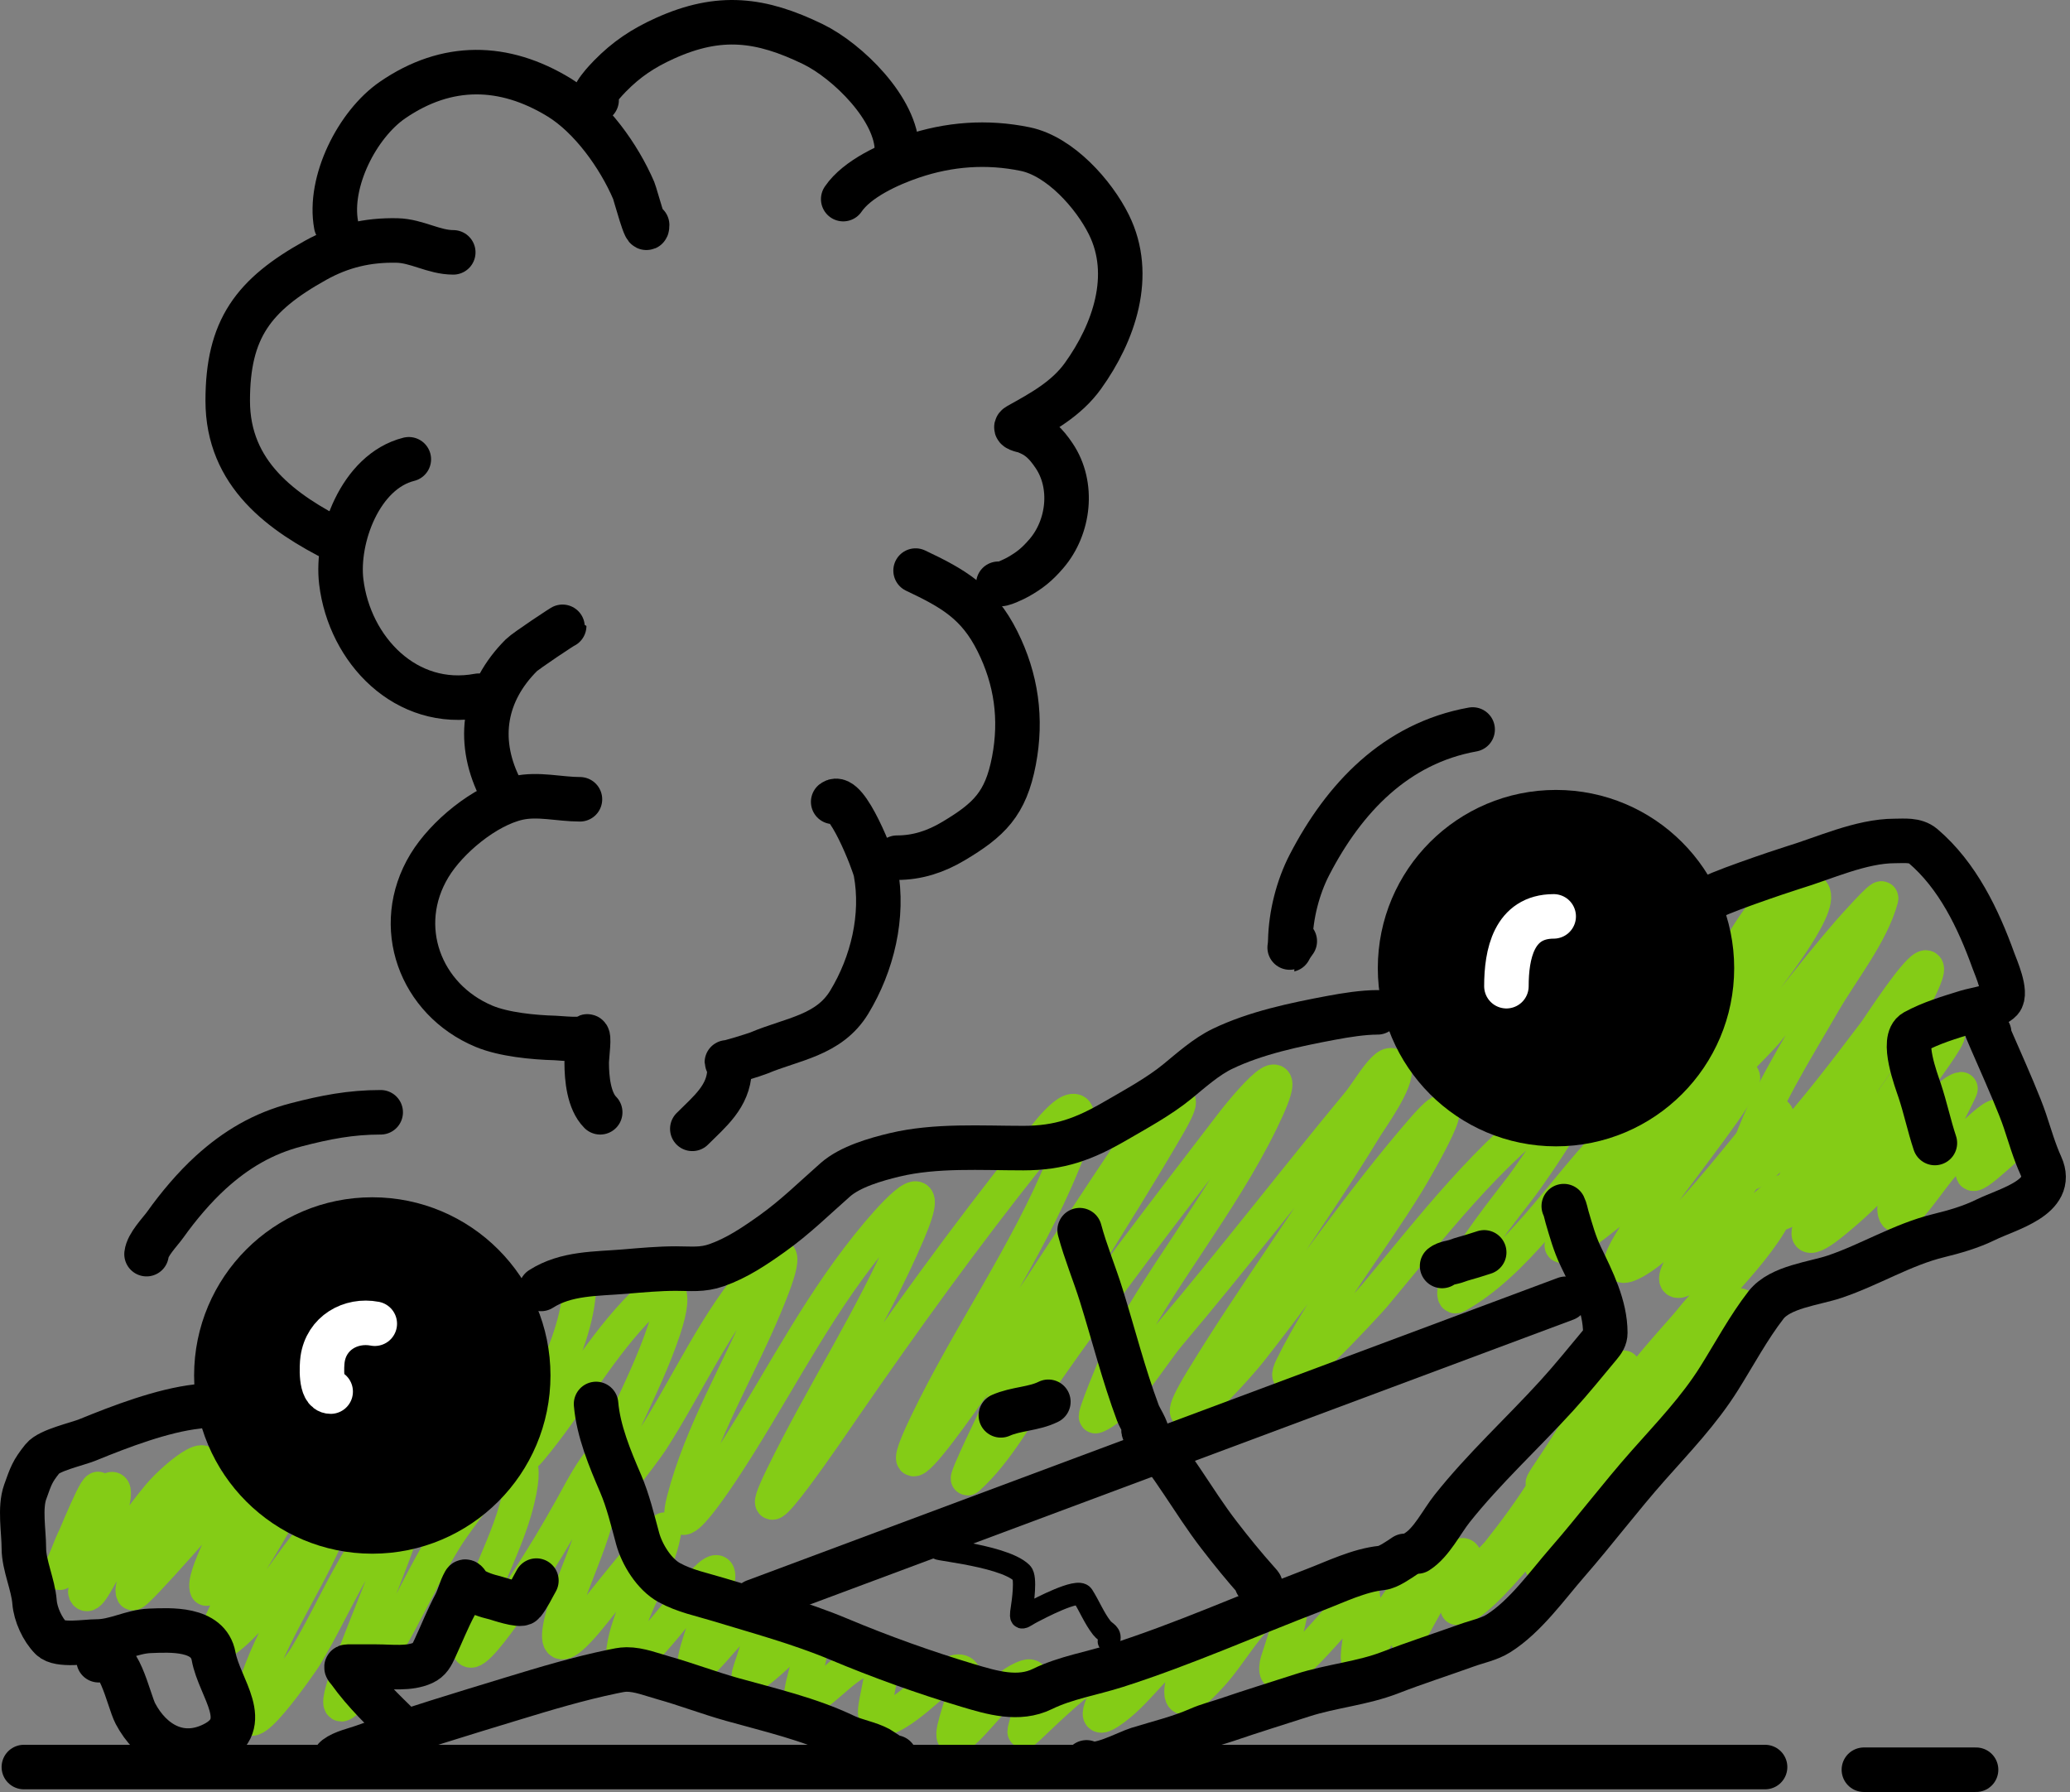 <svg width="186" height="161" viewBox="0 0 186 161" fill="none" xmlns="http://www.w3.org/2000/svg">
<rect x="0" y="0" width="186" height="161" fill="#808080" stroke="none"/>
<path d="M8.807 133.726C8.394 133.778 6.059 139.688 5.682 140.443C5.306 141.195 5.226 141.998 5.705 140.559C6.54 138.056 7.604 136.002 9.46 134.146C12.096 131.51 7.431 142.611 7.618 143.078C7.933 143.865 8.807 141.858 9.297 141.165C10.922 138.871 12.454 136.488 14.264 134.332C15.812 132.489 20.302 128.909 17.483 133.843C16.801 135.035 11.262 141.832 11.932 143.171C12.112 143.53 19.88 134.548 20.561 133.726C29.065 123.462 17.621 140.789 18.556 142.775C18.628 142.928 31.542 125.805 22.707 140.163C22.262 140.886 17.877 148.904 19.582 147.859C23.216 145.631 25.706 140.536 28.631 137.434C30.509 135.442 30.547 135.407 29.284 138.25C27.114 143.132 23.83 147.658 22.52 152.896C21.247 157.989 27.337 149.018 27.418 148.885C30.098 144.482 32.119 139.007 35.837 135.288C40.067 131.058 27.308 157.087 31.336 152.663C35.156 148.467 37.154 142.848 40.151 138.087C41.096 136.586 48.089 126.739 46.728 133.912C45.844 138.568 43.041 142.633 42.157 147.299C41.355 151.531 47.705 141.492 48.221 140.676C49.635 138.436 50.951 136.149 52.209 133.819C52.255 133.734 53.921 130.745 54.051 131.347C54.952 135.515 51.419 141.512 50.436 145.503C49.274 150.226 52.757 145.682 53.958 144.174C54.891 143.002 59.821 136.86 59.742 137.411C59.157 141.441 55.917 145.256 55.917 149.328C55.917 151.247 61.302 144.321 61.794 143.708C68.639 135.173 60.378 151.426 62.867 149.538C64.365 148.401 66.429 144.988 68.371 144.71C69.374 144.567 67.404 149.767 67.251 150.424C67.006 151.476 70.265 148.391 70.516 148.092C71.89 146.458 73.142 146.223 72.778 148.838C72.705 149.369 71.236 153.439 72.382 152.85C74.602 151.708 76.142 149.143 78.795 148.745C80.003 148.564 78.385 153.284 78.609 153.992C79.21 155.895 83.785 151.334 84.369 150.937C90.201 146.98 82.9 159.208 86.888 155.368C88.379 153.932 90.199 151.27 92.252 150.611C93.829 150.104 92.019 155.125 92.019 155.578C92.019 155.878 101.617 145.619 99.645 151.753C99.405 152.5 97.797 155.107 99.715 153.829C102.181 152.185 103.713 149.454 106.245 147.765C108.639 146.17 103.049 156.89 108.88 150.494C110.826 148.36 112.397 145.087 114.99 143.661C117.412 142.329 114.815 148.773 114.687 149.491C113.98 153.453 122.124 142.858 122.383 143.148C123.306 144.179 119.811 154.777 124.436 145.713C124.626 145.339 128.027 139.972 128.027 142.215C128.027 143.172 126.023 146.659 126.418 147.252C126.522 147.409 133.028 134.167 131.479 142.355C131.155 144.067 136.423 136.029 136.423 139.603" stroke="#84CC16" stroke-width="3" stroke-linecap="round"/>
<path d="M52.045 116.095C51.812 119.134 50.462 122.093 49.317 124.864C49.105 125.375 45.117 133.345 47.754 130.181C51.035 126.244 53.536 121.664 57.036 117.914C59.982 114.758 61.043 115.362 59.672 119.476C57.873 124.874 54.746 129.779 53.165 135.242C52.413 137.84 58.003 130.333 58.552 129.481C61.814 124.423 64.312 118.622 68.347 114.112C71.651 110.42 69.572 115.469 68.744 117.447C66.326 123.224 62.975 128.662 61.398 134.775C60.002 140.182 66.022 130.479 66.528 129.668C70.544 123.23 73.899 116.643 78.819 110.801C81.033 108.172 83.994 105.243 81.641 110.754C78.4 118.345 73.84 125.27 70.236 132.676C66.572 140.209 75.201 127.434 75.88 126.45C81.181 118.765 86.685 111.13 92.508 103.828C92.914 103.319 95.551 99.447 96.59 99.793C97.461 100.083 95.656 104.279 95.564 104.504C92.235 112.641 87.034 119.932 83.227 127.849C80.493 133.533 82.856 130.837 85.349 127.429C91.016 119.678 96.057 111.551 101.417 103.594C102.48 102.016 108.278 95.492 104.939 101.239C99.992 109.753 94.444 117.848 89.78 126.543C89.682 126.726 86.49 133.28 86.981 132.84C89.674 130.426 91.61 126.745 93.651 123.814C99.028 116.093 104.788 108.612 110.513 101.146C112.927 97.996 116.584 94.171 113.381 100.726C109.661 108.34 104.072 114.875 100.251 122.438C100.223 122.494 98.167 127.401 98.456 127.289C100.779 126.386 103.576 121.686 105.032 119.966C110.846 113.099 116.319 105.972 122.057 99.047C123.008 97.899 124.813 94.591 125.322 95.992C125.713 97.067 123.174 100.575 122.757 101.262C118.083 108.952 112.704 116.199 108.017 123.884C103.655 131.038 110.672 123.542 112.355 121.412C117.533 114.858 122.256 107.884 127.724 101.565C132.244 96.342 127.462 104.695 126.488 106.276C123.103 111.77 118.96 116.924 116.087 122.718C114.165 126.592 122.859 117.19 123.503 116.421C128.616 110.309 133.77 103.491 140.341 98.837C144.149 96.139 137.346 105.76 136.75 106.533C134.761 109.109 132.736 111.684 131.106 114.509C130.778 115.077 130.347 116.788 130.919 116.468C136.174 113.529 140.242 107.187 144.306 102.848C144.82 102.299 151.84 95.595 149.903 98.837C147.179 103.393 143.021 106.974 140.388 111.617C139.297 113.541 147.086 107.11 147.804 106.393C150.352 103.845 152.686 98.783 155.733 96.971C161.146 93.753 140.984 116.303 146.638 113.529C151.919 110.939 161.642 95.855 159.325 101.262C157.578 105.338 154.292 108.822 151.815 112.457C149.056 116.505 151.414 115.329 153.868 112.923C155.234 111.584 156.564 110.209 157.926 108.865C157.987 108.805 160.17 106.936 160.164 107.046C159.996 110.414 153.787 116.161 151.909 118.567C150.78 120.012 143.451 127.564 144.492 129.761C144.784 130.378 151.791 122.618 152.235 122.112C154.512 119.517 153.02 121.234 155.174 118.753C155.585 118.28 156.152 116.793 156.433 117.354C156.724 117.936 153.318 121.787 153.028 122.158C148.73 127.669 144.109 132.907 139.828 138.437C137.174 141.866 138.824 140.863 140.714 138.344C143.14 135.109 145.146 131.668 147.244 128.222C148.738 125.768 142.076 132.754 141.507 133.353C140.265 134.66 133.017 144.78 130.919 144.5C130.737 144.476 133.304 141.062 133.391 140.956C134.974 139.037 136.476 137.095 137.869 135.032C139.996 131.882 142.021 127.195 145.052 124.77C146.31 123.764 135.493 137.671 139.455 131.86C141.525 128.825 143.179 125.524 145.798 122.905C146.37 122.333 144.698 125.271 144.399 125.75" stroke="#84CC16" stroke-width="3" stroke-linecap="round"/>
<path d="M159.511 82.092C159.511 79.088 155.588 86.438 154.777 87.642C151.516 92.485 159.033 83.823 159.908 82.768C160.07 82.572 162.499 79.576 162.916 80.133C163.951 81.513 158.327 88.389 157.692 89.368C156.23 91.624 152.562 95.698 152.562 98.604C152.562 99.216 158.27 93.328 158.718 92.773C161.183 89.728 163.545 86.642 166.111 83.678C166.197 83.578 169.233 80.142 169.073 80.739C168.226 83.915 165.513 87.281 163.896 90.091C161.382 94.459 158.528 98.866 156.946 103.688C155.692 107.508 159.007 104.264 160.001 103.175C163.045 99.838 165.77 96.256 168.49 92.657C168.756 92.305 172.385 86.673 173.085 86.873C173.846 87.09 170.104 93.225 169.936 93.496C167.694 97.118 165.06 100.427 162.636 103.921C162.444 104.198 158.369 110.436 160.584 108.725C163.975 106.107 166.798 102.789 169.493 99.49C171.067 97.562 172.676 94.379 174.764 92.96C175.979 92.133 173.413 95.58 172.571 96.784C169.685 100.916 166.347 104.706 163.453 108.818C161.969 110.926 162.061 111.975 164.456 110.078C167.443 107.71 169.936 105.017 172.315 102.055C173.078 101.105 174.886 98.116 176.21 97.811C176.29 97.792 174.1 102.062 174.017 102.195C173.245 103.445 169.991 107.16 170.193 108.772C170.442 110.77 173.263 106.151 174.624 104.667C176.516 102.605 182.017 96.872 178.309 103.081C175.397 107.957 179.023 104.243 180.921 102.662" stroke="#84CC16" stroke-width="3" stroke-linecap="round"/>
<path d="M2.144 158.76H158.601" stroke="black" stroke-width="4" stroke-linecap="round"/>
<path d="M167.48 159H177.559" stroke="black" stroke-width="4" stroke-linecap="round"/>
<path d="M17.742 126.365C14.597 126.714 10.801 128.168 7.876 129.364C6.947 129.744 4.43 130.286 3.824 131.044C2.902 132.196 2.782 132.592 2.264 134.044C1.751 135.48 2.144 137.589 2.144 139.096C2.144 140.631 2.982 142.358 3.104 143.936C3.188 145.036 3.816 146.408 4.597 147.188C5.306 147.898 7.706 147.482 8.676 147.482C10.374 147.482 11.843 146.582 13.476 146.522C15.281 146.455 18.725 146.23 19.195 148.815C19.715 151.675 22.826 154.885 19.181 156.707C16.207 158.194 13.577 156.62 12.169 153.961C11.534 152.76 10.607 147.854 8.863 149.161" stroke="black" stroke-width="4" stroke-linecap="round"/>
<path d="M30.398 158.303C30.245 158.21 29.945 158.092 30.177 157.918C30.85 157.411 31.903 157.205 32.685 156.92C37.08 155.316 41.596 153.971 46.069 152.604C49.016 151.703 51.984 150.816 55.004 150.188C55.426 150.101 55.875 149.996 56.305 149.994C57.421 149.99 58.55 150.448 59.612 150.745C61.687 151.327 63.7 152.102 65.775 152.683C69.185 153.639 72.678 154.432 75.89 155.965C76.892 156.443 78.01 156.595 78.977 157.109C79.164 157.208 80.334 158.069 80.419 157.893" stroke="black" stroke-width="4" stroke-linecap="round"/>
<path d="M36.141 155.34C34.467 153.693 32.776 152.1 31.404 150.18C31.315 150.055 30.96 149.736 31.234 149.736C32.099 149.736 32.964 149.736 33.829 149.736C35.151 149.736 36.766 149.968 38.009 149.397C38.587 149.131 38.797 148.705 39.075 148.104C39.682 146.793 40.215 145.446 40.896 144.17C41.238 143.527 41.39 142.771 41.745 142.151C41.872 141.929 42.079 142.547 42.292 142.688C42.94 143.12 43.731 143.379 44.481 143.556C44.715 143.612 46.754 144.323 47.009 144.005C47.487 143.408 47.811 142.686 48.198 142.009" stroke="black" stroke-width="4" stroke-linecap="round"/>
<path d="M48.617 115.804C50.876 114.357 53.566 114.462 56.138 114.245C57.653 114.118 59.22 113.974 60.737 113.974C62.072 113.974 63.093 114.125 64.388 113.67C66.223 113.024 67.785 111.968 69.359 110.849C71.464 109.353 73.144 107.68 75.059 105.996C76.398 104.819 78.665 104.172 80.378 103.76C84.067 102.873 88.176 103.15 91.948 103.15C95.213 103.15 97.401 102.349 100.223 100.711C102.056 99.647 104.147 98.513 105.788 97.17C107.03 96.154 108.385 94.934 109.845 94.231C112.839 92.79 116.369 92.056 119.627 91.445C120.942 91.198 122.488 90.954 123.778 90.954" stroke="black" stroke-width="4" stroke-linecap="round"/>
<path d="M153.735 80.739C153.44 80.512 160.201 78.228 161.087 77.961C163.922 77.105 167.231 75.555 170.26 75.555C171.107 75.555 172.102 75.426 172.792 76.013C175.894 78.649 177.763 82.545 179.119 86.312C179.337 86.916 180.359 89.2 179.771 89.853C179.197 90.49 177.527 90.683 176.756 90.92C175.197 91.4 173.495 91.907 172.055 92.698C170.787 93.396 172.191 97.076 172.487 97.966C173.014 99.547 173.343 101.142 173.859 102.693" stroke="black" stroke-width="4" stroke-linecap="round"/>
<path d="M178.738 92.783C177.402 90.278 181.042 97.983 181.94 100.677C182.39 102.029 182.799 103.447 183.388 104.742C184.68 107.585 180.446 108.603 178.433 109.587C177.073 110.252 175.653 110.66 174.19 111.018C170.93 111.818 168.022 113.636 164.856 114.703C162.997 115.33 159.959 115.609 158.682 117.252C157.131 119.246 155.823 121.687 154.472 123.842C152.662 126.729 150.351 129.129 148.103 131.668C145.61 134.482 143.335 137.502 140.861 140.341C139.004 142.472 137.065 145.228 134.644 146.753C133.805 147.281 132.739 147.487 131.815 147.82C129.532 148.644 127.219 149.379 124.955 150.259C122.392 151.255 119.648 151.465 117.036 152.309C114.772 153.04 112.492 153.743 110.243 154.511C109.31 154.829 108.619 154.974 107.702 155.375C105.954 156.14 104.063 156.587 102.239 157.153C101.244 157.462 98.555 158.955 97.631 158.339" stroke="black" stroke-width="4" stroke-linecap="round"/>
<path d="M89.932 127.162C91.305 126.552 92.88 126.603 94.201 125.942" stroke="black" stroke-width="4" stroke-linecap="round"/>
<path d="M129.58 113.741C129.924 113.46 130.515 113.436 130.925 113.276C131.354 113.109 131.818 113.01 132.257 112.869C132.627 112.75 132.999 112.641 133.363 112.519" stroke="black" stroke-width="4" stroke-linecap="round"/>
<path d="M53.56 126.138C53.762 128.559 54.811 131.073 55.764 133.284C56.428 134.825 56.85 136.589 57.292 138.216C57.685 139.664 58.779 141.442 60.134 142.187C61.532 142.956 63.07 143.254 64.58 143.715C68.184 144.814 71.897 145.815 75.371 147.272C79.126 148.847 83.042 150.253 86.941 151.423C89.135 152.081 91.524 152.797 93.668 151.745C95.721 150.738 98.13 150.349 100.301 149.656C106.356 147.721 112.205 145.098 118.14 142.831C119.997 142.122 122.116 141.076 124.147 140.873C124.745 140.813 125.706 140.133 126.225 139.787" stroke="black" stroke-width="4" stroke-linecap="round"/>
<path d="M127.354 139.394C128.639 138.58 129.545 136.715 130.48 135.537C133.335 131.942 136.777 128.799 139.869 125.407C141.219 123.925 142.466 122.378 143.747 120.841C144.034 120.497 144.244 120.189 144.244 119.75C144.244 117.329 143.073 115.03 142.045 112.898C141.488 111.742 141.168 110.564 140.807 109.346C140.71 109.017 140.656 108.651 140.512 108.364" stroke="black" stroke-width="4" stroke-linecap="round"/>
<path d="M97.012 110.525C97.543 112.505 98.343 114.415 98.954 116.373C100.054 119.9 100.956 123.491 102.249 126.956C102.43 127.442 103.089 128.386 103.089 128.925C103.089 129.087 102.664 128.441 102.773 128.56C105.367 131.391 107.187 134.861 109.526 137.899C110.63 139.334 111.794 140.767 113.001 142.116C113.395 142.556 113.325 142.485 112.919 142.242" stroke="black" stroke-width="4" stroke-linecap="round"/>
<line x1="67.793" y1="143.88" x2="140.672" y2="116.687" stroke="black" stroke-width="4" stroke-linecap="round"/>
<circle cx="33.452" cy="123.58" r="14.011" fill="black" stroke="black" stroke-width="4"/>
<circle cx="139.814" cy="86.982" r="14.011" fill="black" stroke="black" stroke-width="4"/>
<path d="M135.359 88.604C135.359 85.752 136.015 82.332 139.607 82.332" stroke="white" stroke-width="4" stroke-linecap="round"/>
<path d="M132.324 65.541C125.431 66.782 120.783 71.676 117.668 77.69C116.614 79.726 115.989 82.208 115.938 84.513C115.913 85.625 115.588 85.563 116.342 84.558" stroke="black" stroke-width="4" stroke-linecap="round"/>
<path d="M13.167 112.678C13.264 111.8 14.38 110.689 14.853 110.025C16.025 108.381 17.452 106.684 18.944 105.327C21.207 103.27 23.663 101.823 26.62 101.057C29.249 100.375 31.511 99.933 34.207 99.933" stroke="black" stroke-width="4" stroke-linecap="round"/>
<path d="M52.111 71.812C50.276 71.812 48.334 71.285 46.514 71.7C43.553 72.374 40.132 75.224 38.59 77.769C35.293 83.209 37.745 89.795 43.479 92.2C45.266 92.949 47.941 93.204 49.885 93.257C50.332 93.269 52.427 93.519 52.718 93.156C53.011 92.788 52.718 94.947 52.718 95.482C52.718 96.868 52.904 98.905 53.931 99.933" stroke="black" stroke-width="4" stroke-linecap="round"/>
<path d="M44.828 70.599C42.803 66.38 43.531 62.184 46.851 58.865C47.226 58.489 50.694 56.178 50.694 56.235" stroke="black" stroke-width="4" stroke-linecap="round"/>
<path d="M43.007 62.506C36.49 63.719 31.409 58.403 30.666 52.279C30.189 48.339 32.369 42.356 36.735 41.264" stroke="black" stroke-width="4" stroke-linecap="round"/>
<path d="M40.728 22.673C38.973 22.673 37.458 21.645 35.671 21.606C33.039 21.549 30.688 22.093 28.363 23.384C22.758 26.498 20.462 29.556 20.462 36.006C20.462 42.598 25.326 46.082 30.417 48.627" stroke="black" stroke-width="4" stroke-linecap="round"/>
<path d="M30.204 20.216C29.481 16.331 32.106 11.167 35.272 8.99C40.157 5.632 45.307 5.737 50.239 8.751C53.102 10.501 55.624 14.041 56.94 17.111C57.092 17.465 58.148 21.507 58.148 20.216" stroke="black" stroke-width="4" stroke-linecap="round"/>
<path d="M53.61 8.99C52.8 8.889 54.639 7.009 54.804 6.841C56.304 5.311 57.78 4.331 59.74 3.444C64.663 1.216 68.382 1.705 73.035 3.961C76.156 5.474 80.598 9.82 80.598 13.528" stroke="black" stroke-width="4" stroke-linecap="round"/>
<path d="M82.27 51.264C85.663 52.867 87.89 54.145 89.621 57.607C91.325 61.014 91.828 64.579 91.107 68.355C90.37 72.215 88.881 73.658 85.667 75.573C84.084 76.516 82.438 77.059 80.598 77.059" stroke="black" stroke-width="4" stroke-linecap="round"/>
<path d="M74.866 72.043C76.057 71.117 78.539 77.532 78.688 78.333C79.426 82.31 78.392 86.605 76.312 90.036C74.488 93.046 71.175 93.344 68.205 94.6C67.822 94.762 65.313 95.533 65.313 95.449" stroke="black" stroke-width="4" stroke-linecap="round"/>
<path d="M65.552 96.166C65.464 98.525 63.76 99.869 62.208 101.42" stroke="black" stroke-width="4" stroke-linecap="round"/>
<path d="M75.767 17.889C77.016 16.051 79.93 14.745 81.949 14.062C85.269 12.938 88.681 12.685 92.125 13.396C95.253 14.042 98.286 17.452 99.638 20.18C101.897 24.733 100.098 29.892 97.309 33.773C95.824 35.839 93.644 37.025 91.491 38.221C90.955 38.519 91.906 38.67 92.099 38.739C93.313 39.171 93.98 39.849 94.717 40.941C96.509 43.595 96.062 47.377 94.019 49.747C93.203 50.694 92.554 51.23 91.459 51.846C91.231 51.974 89.905 52.647 89.706 52.447" stroke="black" stroke-width="4" stroke-linecap="round"/>
<path d="M84.778 139.091C82.319 139.091 90.071 139.587 91.81 141.326C92.22 141.736 91.903 143.969 91.824 144.458C91.61 145.783 91.836 145.308 92.832 144.803C93.374 144.529 96.858 142.672 97.29 143.35C97.884 144.284 98.317 145.38 98.996 146.249C99.378 146.736 99.88 146.723 99.631 147.469" stroke="black" stroke-width="2" stroke-linecap="round"/>
<path d="M33.676 118.929C31.52 118.519 29.319 119.749 28.984 122.131C28.906 122.683 28.766 125.028 29.712 125.028" stroke="white" stroke-width="4" stroke-linecap="round"/>
</svg>
